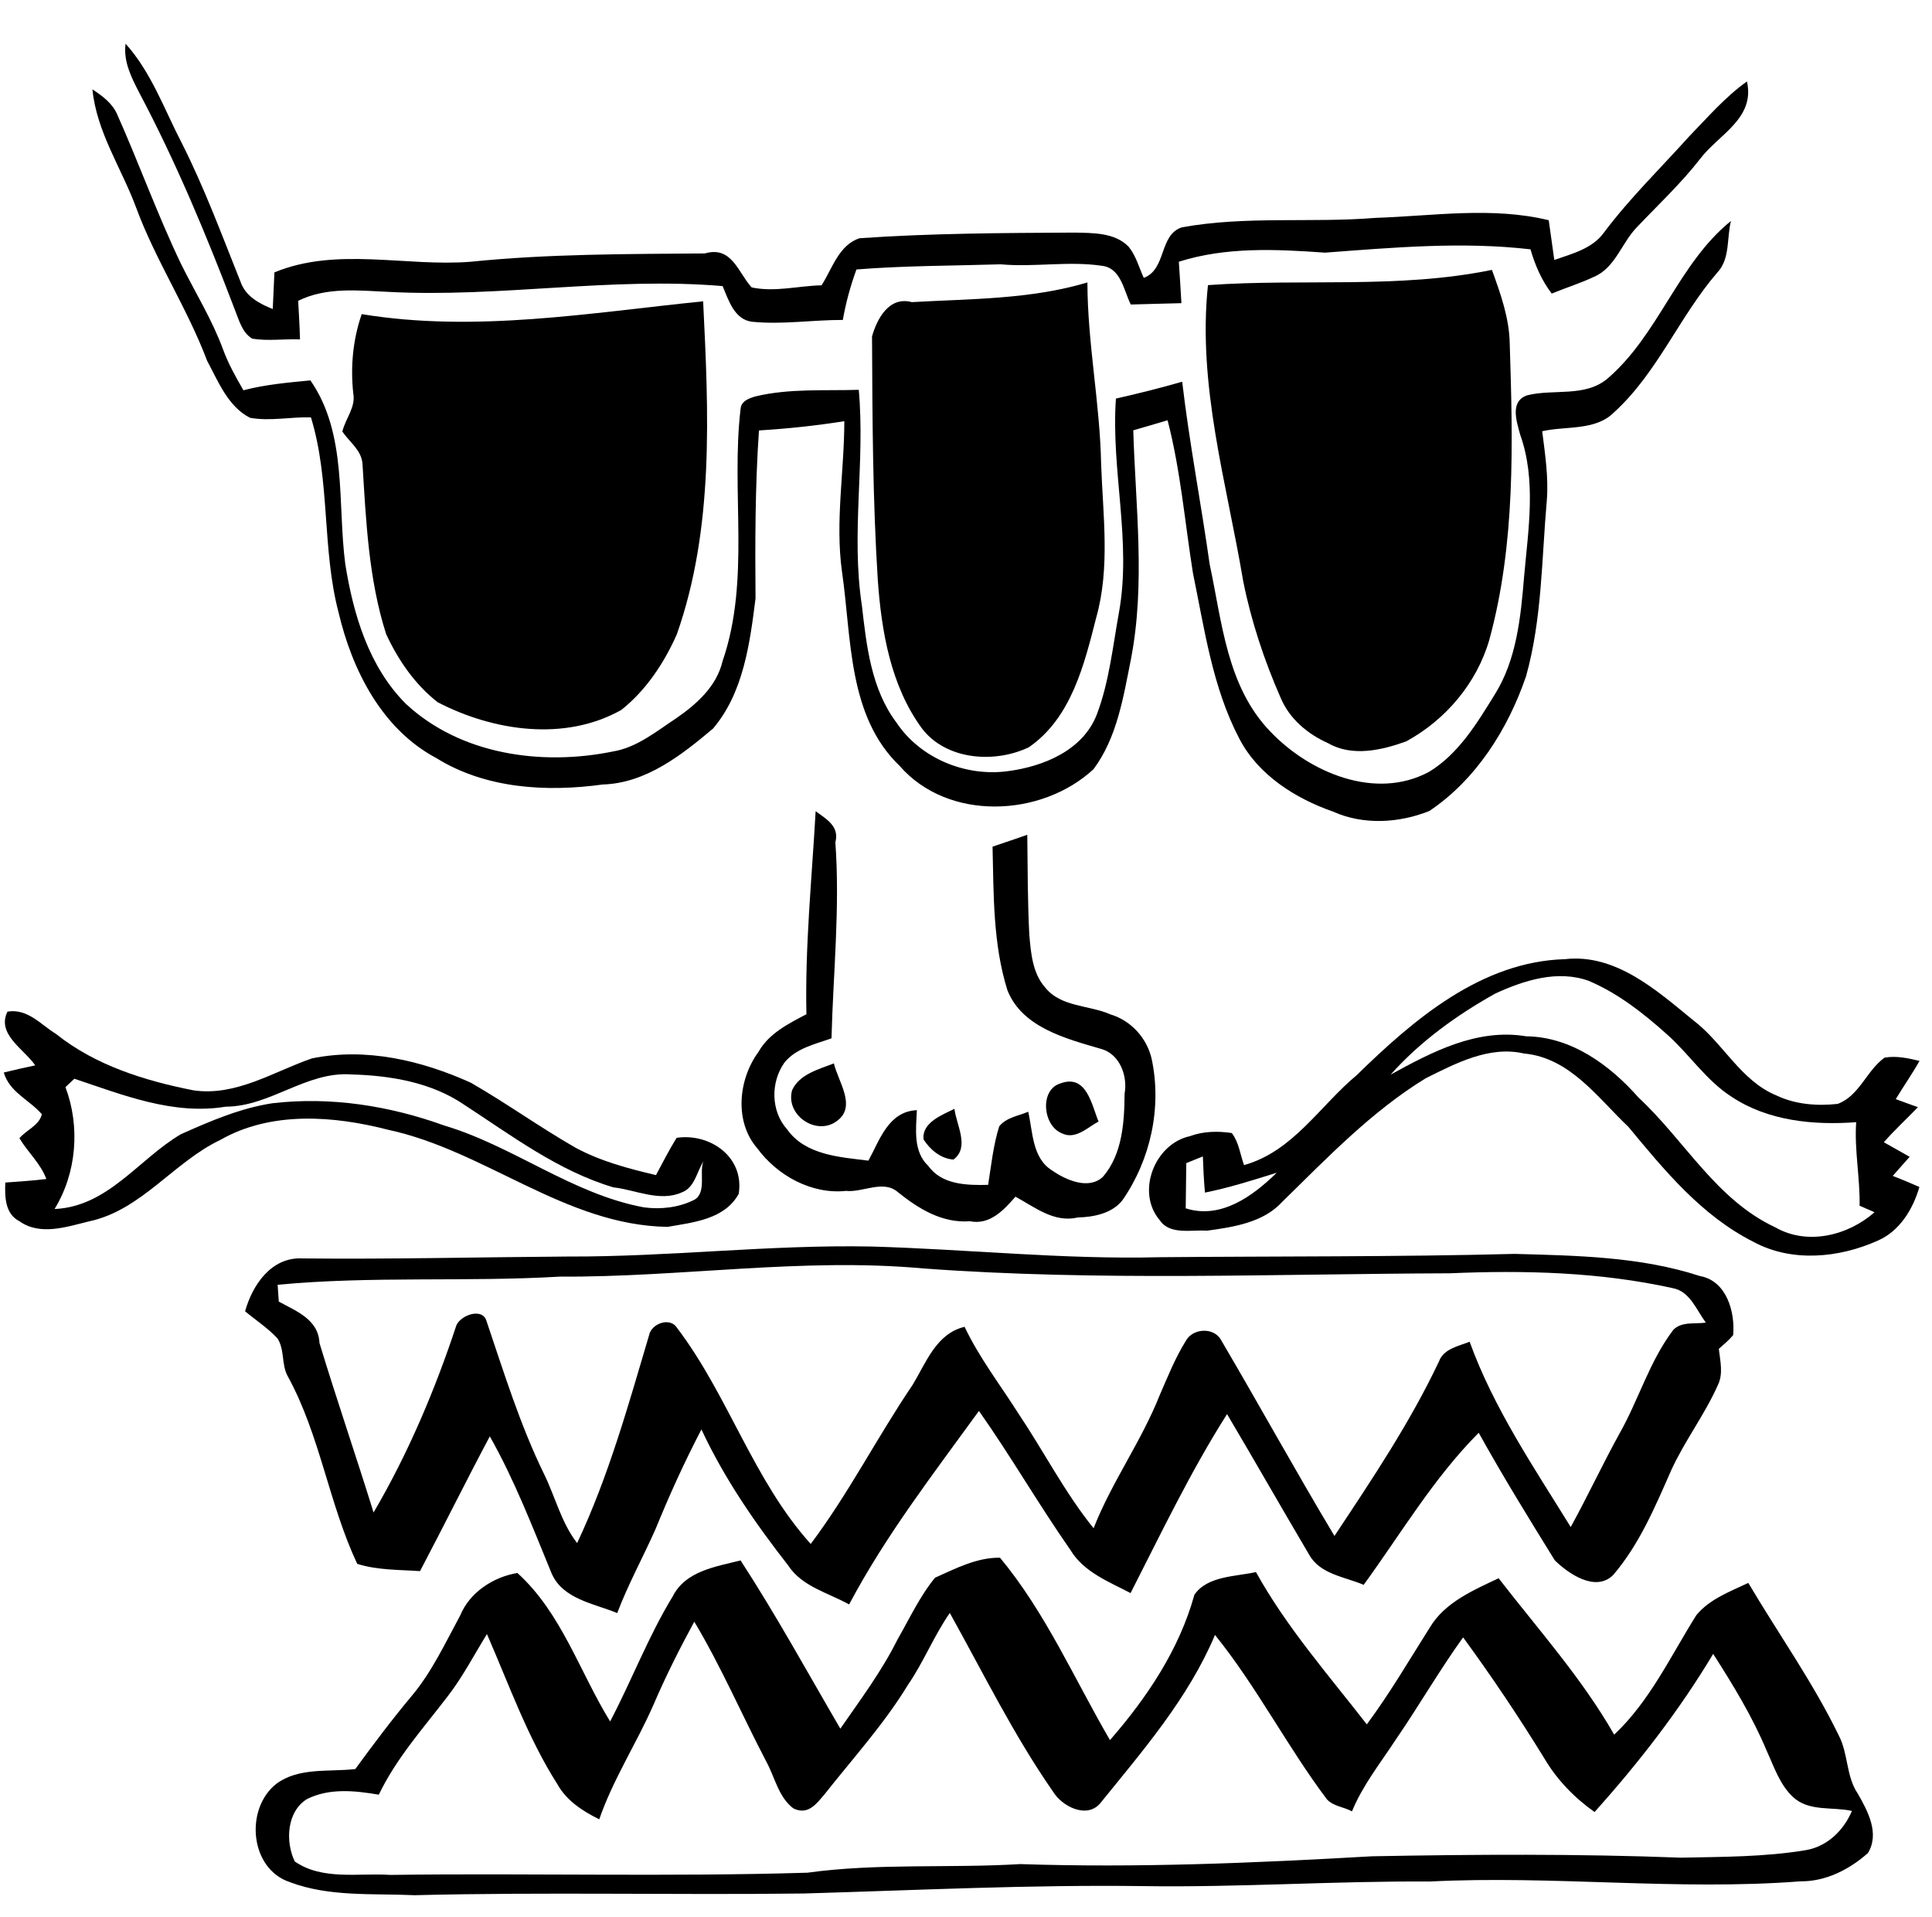 <?xml version="1.0" encoding="UTF-8" ?>
<!DOCTYPE svg PUBLIC "-//W3C//DTD SVG 1.1//EN" "http://www.w3.org/Graphics/SVG/1.1/DTD/svg11.dtd">
<svg width="500pt" height="496pt" viewBox="0 0 500 496" version="1.1" xmlns="http://www.w3.org/2000/svg">
<path fill="#ffffff" d=" M 0.00 0.00 L 500.00 0.00 L 500.00 496.00 L 0.00 496.00 L 0.00 0.00 Z" />
<path fill="#000000" d=" M 32.50 11.31 C 39.16 18.70 42.53 28.33 47.05 37.03 C 52.91 48.62 57.41 60.81 62.23 72.85 C 63.50 76.64 67.11 78.58 70.59 79.96 C 70.74 76.80 70.88 73.64 71.02 70.48 C 87.16 63.79 105.07 69.08 121.86 67.72 C 141.98 65.67 162.24 65.74 182.44 65.57 C 189.43 63.54 191.04 70.57 194.52 74.36 C 200.48 75.65 206.63 73.95 212.62 73.82 C 215.41 69.47 217.10 63.36 222.46 61.64 C 240.93 60.35 259.49 60.28 278.01 60.18 C 282.73 60.28 288.56 60.14 292.10 63.85 C 294.00 66.18 294.77 69.19 296.00 71.89 C 301.93 69.71 299.90 60.80 305.83 58.83 C 322.39 55.80 339.32 57.73 356.03 56.37 C 370.92 55.88 386.11 53.41 400.81 56.98 C 401.29 60.41 401.75 63.83 402.25 67.26 C 406.85 65.65 412.10 64.35 415.10 60.17 C 421.79 51.26 429.80 43.48 437.23 35.21 C 442.00 30.31 446.51 25.06 452.11 21.07 C 454.27 30.65 444.82 34.78 440.05 41.03 C 435.11 47.40 429.23 52.89 423.70 58.71 C 419.68 62.78 418.07 69.27 412.53 71.62 C 408.98 73.30 405.21 74.46 401.59 75.96 C 398.98 72.56 397.27 68.61 396.09 64.51 C 378.39 62.46 360.58 64.05 342.90 65.37 C 330.31 64.47 317.29 63.84 305.08 67.72 C 305.32 71.29 305.55 74.86 305.75 78.44 C 301.39 78.53 297.00 78.68 292.64 78.79 C 290.83 75.14 290.10 69.32 285.17 68.77 C 276.51 67.48 267.70 69.18 258.99 68.39 C 246.54 68.77 234.07 68.73 221.65 69.72 C 220.10 73.96 218.91 78.33 218.12 82.78 C 210.30 82.76 202.43 84.03 194.63 83.25 C 190.03 82.68 188.55 77.64 187.01 74.02 C 158.23 71.57 129.36 77.05 100.54 75.52 C 92.70 75.16 84.44 74.23 77.17 77.83 C 77.35 81.16 77.55 84.49 77.64 87.82 C 73.54 87.65 69.36 88.29 65.29 87.63 C 62.64 86.07 61.84 82.73 60.77 80.12 C 53.49 60.99 45.61 42.05 36.02 23.95 C 33.98 20.01 31.89 15.87 32.50 11.31 Z" />
<path fill="#000000" d=" M 23.92 23.12 C 26.43 24.78 29.01 26.66 30.28 29.49 C 36.00 42.32 40.76 55.57 46.83 68.25 C 50.47 75.60 54.85 82.62 57.70 90.34 C 59.06 94.07 61.01 97.55 63.00 100.98 C 68.67 99.49 74.51 98.99 80.33 98.42 C 89.93 112.21 87.29 130.20 89.36 145.96 C 91.44 158.96 95.44 172.46 104.97 182.04 C 119.12 195.28 140.14 198.20 158.56 194.45 C 164.79 193.44 169.79 189.28 174.92 185.90 C 180.24 182.24 185.48 177.61 187.01 171.03 C 194.27 149.97 189.09 127.30 191.68 105.64 C 191.91 103.69 193.99 103.01 195.61 102.54 C 204.32 100.47 213.37 101.14 222.25 100.86 C 223.93 119.46 220.21 138.19 223.06 156.71 C 224.25 167.14 225.48 178.30 232.01 186.97 C 238.19 196.22 249.88 201.01 260.81 199.53 C 270.01 198.34 280.25 194.17 283.85 184.88 C 287.05 176.46 287.97 167.36 289.57 158.55 C 292.93 140.14 287.48 121.59 288.80 103.13 C 294.55 101.83 300.28 100.40 305.95 98.77 C 307.80 114.59 310.84 130.23 313.06 145.99 C 316.28 160.98 317.49 177.60 328.74 189.26 C 338.84 199.87 355.91 207.18 369.83 199.71 C 377.47 195.08 382.22 187.16 386.81 179.75 C 392.53 170.65 393.57 159.60 394.44 149.15 C 395.51 137.00 397.64 124.26 393.42 112.46 C 392.47 108.96 390.72 103.86 395.20 102.29 C 401.97 100.56 410.20 102.86 416.00 97.97 C 429.34 86.55 434.25 68.26 447.97 57.17 C 446.85 61.51 447.81 66.95 444.45 70.50 C 434.60 81.90 428.94 96.50 417.67 106.73 C 412.88 111.53 405.16 110.17 399.12 111.58 C 399.86 117.48 400.78 123.43 400.32 129.40 C 398.97 144.63 399.09 160.15 394.94 174.98 C 390.28 188.61 382.02 201.73 369.90 209.84 C 362.07 212.97 352.85 213.52 345.01 210.00 C 335.26 206.59 325.67 200.57 320.77 191.18 C 313.78 177.89 311.74 162.83 308.74 148.31 C 306.63 135.11 305.54 121.71 302.17 108.74 C 299.20 109.60 296.26 110.51 293.29 111.34 C 293.87 131.01 296.47 150.96 292.70 170.48 C 290.74 180.27 289.12 190.84 282.99 199.03 C 269.52 211.50 245.36 212.57 232.83 198.17 C 219.36 185.25 220.41 165.11 217.91 147.95 C 216.11 134.97 218.50 121.97 218.51 108.98 C 211.18 110.14 203.82 110.92 196.42 111.37 C 195.42 125.84 195.41 140.34 195.53 154.83 C 194.07 166.46 192.40 179.27 184.52 188.52 C 176.38 195.38 167.14 202.65 155.98 202.98 C 141.43 204.98 125.66 204.07 112.90 196.13 C 98.87 188.67 91.16 173.45 87.64 158.55 C 83.27 141.96 85.52 124.44 80.47 107.99 C 75.24 107.83 69.89 109.04 64.71 108.10 C 59.02 105.21 56.50 98.74 53.62 93.38 C 48.46 79.71 40.30 67.43 35.23 53.72 C 31.46 43.51 25.00 34.17 23.92 23.12 Z" />
<path fill="#000000" d=" M 312.62 73.77 C 337.11 72.02 361.88 74.80 386.11 69.83 C 388.35 76.02 390.63 82.35 390.72 89.02 C 391.53 114.56 392.24 140.68 385.43 165.56 C 382.18 176.77 374.13 186.26 363.93 191.82 C 357.62 194.11 349.93 195.88 343.73 192.30 C 338.43 189.94 333.76 186.03 331.46 180.62 C 327.19 170.90 323.81 160.73 321.73 150.32 C 317.47 124.98 309.87 99.76 312.62 73.77 Z" />
<path fill="#000000" d=" M 235.99 78.17 C 251.19 77.30 266.70 77.49 281.42 73.08 C 281.45 88.81 284.66 104.27 284.97 119.99 C 285.42 133.26 287.36 146.85 283.69 159.84 C 280.59 171.99 277.27 185.71 266.29 193.33 C 257.47 197.57 244.85 196.71 238.57 188.44 C 230.50 177.41 228.11 163.33 227.17 150.02 C 225.84 129.05 225.78 108.02 225.68 87.03 C 226.99 82.50 230.05 76.58 235.99 78.17 Z" />
<path fill="#000000" d=" M 93.61 81.28 C 123.04 86.11 152.65 80.93 181.97 77.96 C 183.38 106.67 184.86 136.58 175.16 164.13 C 171.87 171.55 167.19 178.62 160.80 183.68 C 146.17 191.93 127.65 189.16 113.28 181.70 C 107.42 177.15 103.00 170.73 99.92 164.03 C 95.38 149.82 94.73 134.75 93.81 119.98 C 93.55 116.47 90.43 114.36 88.60 111.66 C 89.38 108.32 92.12 105.38 91.42 101.76 C 90.68 94.86 91.33 87.86 93.61 81.28 Z" />
<path fill="#000000" d=" M 211.09 209.89 C 213.70 211.85 217.33 213.71 216.19 217.95 C 217.42 234.82 215.63 251.78 215.19 268.66 C 210.91 270.17 205.97 271.23 202.98 274.97 C 199.40 280.07 199.48 287.53 203.72 292.22 C 208.43 298.89 217.40 299.39 224.74 300.30 C 227.68 295.00 229.87 287.58 237.29 287.24 C 237.07 292.17 236.26 297.96 240.27 301.69 C 243.74 306.57 250.28 306.70 255.73 306.57 C 256.53 301.50 257.05 296.36 258.59 291.44 C 260.39 289.13 263.56 288.74 266.10 287.65 C 267.30 292.80 267.10 299.60 272.22 302.80 C 275.81 305.31 281.76 307.96 285.44 304.48 C 290.48 298.64 290.99 290.31 291.04 282.99 C 291.89 278.35 289.77 272.66 284.89 271.37 C 275.94 268.76 264.49 265.85 260.71 256.18 C 256.96 244.22 257.17 231.46 256.87 219.06 C 259.86 218.05 262.87 217.05 265.86 215.99 C 265.96 224.59 265.94 233.19 266.38 241.79 C 266.79 246.51 267.19 251.77 270.49 255.50 C 274.57 260.62 281.86 260.01 287.43 262.48 C 292.74 264.08 296.82 268.60 298.05 273.98 C 300.73 286.53 297.78 300.05 290.49 310.54 C 287.80 313.97 283.06 314.90 278.97 315.00 C 272.81 316.46 267.83 312.35 262.80 309.63 C 259.80 313.05 256.20 317.03 251.01 315.98 C 243.83 316.53 237.71 312.74 232.40 308.48 C 228.64 305.14 223.28 308.60 218.97 308.13 C 210.04 309.08 201.15 304.16 195.94 297.06 C 189.98 290.15 191.09 279.25 196.28 272.19 C 198.97 267.38 204.03 264.88 208.70 262.42 C 208.32 244.85 210.10 227.40 211.09 209.89 Z" />
<path fill="#000000" d=" M 351.15 278.15 C 365.92 263.72 383.37 248.79 405.04 248.17 C 418.11 246.70 428.70 256.21 438.12 263.91 C 445.91 269.76 450.41 279.59 459.73 283.43 C 464.64 285.77 470.24 286.20 475.59 285.62 C 481.23 283.53 483.05 276.99 487.73 273.65 C 490.78 273.12 493.83 273.79 496.77 274.50 C 494.86 277.89 492.62 281.06 490.62 284.39 C 492.53 285.08 494.44 285.77 496.35 286.48 C 493.42 289.51 490.32 292.37 487.54 295.54 C 489.21 296.48 492.55 298.37 494.22 299.31 C 492.76 300.96 491.28 302.59 489.84 304.25 C 492.16 305.15 494.46 306.11 496.74 307.12 C 495.08 312.85 491.63 318.55 485.96 321.00 C 475.94 325.50 463.68 326.68 453.79 321.31 C 440.40 314.57 430.81 302.88 421.44 291.57 C 413.46 284.02 406.30 273.67 394.40 272.58 C 385.44 270.52 376.76 275.12 368.99 278.98 C 354.99 287.54 343.55 299.51 331.89 310.91 C 326.99 316.34 319.19 317.49 312.33 318.43 C 308.47 318.12 302.80 319.61 300.19 315.77 C 293.89 308.49 298.82 295.93 307.95 293.97 C 311.37 292.69 315.21 292.61 318.79 293.16 C 320.62 295.56 320.95 298.65 321.95 301.46 C 334.65 297.90 341.54 286.15 351.15 278.15 Z" />
<path fill="#ffffff" d=" M 387.03 257.04 C 394.46 253.65 403.13 250.86 411.20 253.80 C 418.77 257.02 425.31 262.16 431.39 267.61 C 437.22 272.77 441.50 279.53 448.15 283.79 C 457.56 290.04 469.36 291.18 480.38 290.35 C 479.88 297.58 481.40 304.74 481.26 311.97 C 482.55 312.53 483.83 313.09 485.13 313.65 C 478.23 319.72 467.72 322.31 459.42 317.55 C 444.13 310.42 435.97 295.03 424.04 283.97 C 416.61 275.55 406.64 268.26 394.98 268.13 C 382.26 266.01 370.57 272.17 359.87 278.06 C 367.55 269.46 377.00 262.63 387.03 257.04 Z" />
<path fill="#000000" d=" M 1.94 261.74 C 7.16 260.90 10.53 265.09 14.46 267.49 C 24.64 275.64 37.42 279.62 50.02 282.10 C 61.04 283.75 70.78 277.27 80.72 273.85 C 94.71 270.97 109.10 274.37 121.87 280.15 C 131.10 285.46 139.77 291.71 149.01 296.99 C 155.50 300.48 162.65 302.37 169.77 304.04 C 171.49 300.80 173.18 297.53 175.10 294.40 C 183.73 293.12 192.70 299.33 191.18 308.89 C 187.53 315.52 179.42 316.27 172.74 317.44 C 146.25 317.00 125.67 297.74 100.51 292.33 C 86.34 288.67 70.18 287.43 57.02 294.94 C 44.89 300.71 36.60 313.14 23.02 316.02 C 17.24 317.43 10.41 319.80 5.03 315.98 C 1.26 314.07 1.24 309.59 1.37 305.97 C 4.92 305.70 8.47 305.49 12.00 305.05 C 10.49 301.01 7.19 298.13 5.03 294.50 C 6.82 292.34 10.15 291.22 10.83 288.30 C 7.63 284.57 2.48 282.65 0.98 277.50 C 3.68 276.83 6.40 276.23 9.12 275.65 C 6.25 271.46 -0.96 267.59 1.94 261.74 Z" />
<path fill="#000000" d=" M 204.99 282.09 C 206.88 277.91 211.95 276.65 215.81 275.14 C 216.87 279.72 221.62 286.10 216.86 289.84 C 211.61 294.19 203.19 288.69 204.99 282.09 Z" />
<path fill="#ffffff" d=" M 58.41 286.34 C 70.03 286.30 79.24 277.14 90.99 278.00 C 101.06 278.28 111.65 280.04 120.14 285.84 C 132.43 293.84 144.48 302.96 158.73 307.21 C 164.47 307.85 170.75 311.06 176.44 308.52 C 179.81 307.29 180.30 303.20 182.08 300.44 C 180.83 303.05 183.04 308.67 179.59 310.48 C 175.63 312.45 171.01 312.97 166.66 312.39 C 148.05 308.95 132.87 296.53 114.92 291.20 C 100.75 286.08 85.55 283.70 70.51 285.45 C 62.22 286.71 54.41 290.07 46.80 293.47 C 35.87 299.91 27.95 312.21 14.12 312.82 C 19.85 303.49 20.79 291.50 16.94 281.29 C 17.71 280.56 18.48 279.84 19.24 279.11 C 31.87 283.32 44.76 288.57 58.41 286.34 Z" />
<path fill="#000000" d=" M 274.38 280.34 C 281.19 277.76 282.51 285.84 284.30 290.18 C 281.44 291.71 278.33 294.95 274.86 293.25 C 269.88 291.34 268.99 282.01 274.38 280.34 Z" />
<path fill="#000000" d=" M 239.02 294.83 C 238.51 290.38 243.99 288.42 247.01 286.89 C 247.52 291.15 251.03 296.83 246.76 300.02 C 243.49 299.81 240.72 297.48 239.02 294.83 Z" />
<path fill="#ffffff" d=" M 307.01 300.94 C 308.44 300.35 309.87 299.77 311.30 299.20 C 311.40 302.32 311.56 305.45 311.84 308.57 C 318.15 307.31 324.28 305.34 330.42 303.43 C 324.23 309.48 315.95 315.55 306.86 312.64 C 306.90 309.71 306.98 303.87 307.01 300.94 Z" />
<path fill="#000000" d=" M 146.99 325.11 C 173.16 325.21 199.23 322.01 225.41 322.52 C 250.27 323.21 275.09 325.91 299.99 325.29 C 330.65 325.01 361.31 325.23 391.96 324.43 C 408.00 324.87 424.54 325.13 439.93 330.16 C 446.84 331.37 449.08 339.47 448.54 345.44 C 447.45 346.76 446.11 347.86 444.83 349.00 C 445.18 352.11 446.04 355.46 444.56 358.42 C 441.16 366.07 435.99 372.79 432.51 380.41 C 428.35 389.85 424.27 399.60 417.49 407.51 C 412.91 412.06 405.87 407.13 402.38 403.72 C 395.64 392.83 388.90 381.91 382.69 370.71 C 371.04 382.40 362.58 396.78 352.92 410.06 C 348.00 407.95 341.63 407.36 338.78 402.21 C 331.65 390.14 324.71 377.95 317.56 365.88 C 308.13 380.71 300.57 396.57 292.59 412.19 C 286.93 409.23 280.44 406.75 277.00 401.00 C 268.78 389.24 261.62 376.79 253.35 365.06 C 241.55 381.33 229.19 397.32 219.75 415.13 C 214.33 412.11 207.55 410.52 203.97 405.03 C 195.39 394.04 187.44 382.52 181.53 369.85 C 177.14 378.25 173.22 386.89 169.64 395.67 C 166.41 402.93 162.56 409.91 159.74 417.36 C 153.71 414.88 145.66 413.78 142.76 407.10 C 137.82 395.12 133.17 382.95 126.76 371.64 C 120.61 383.20 114.81 394.93 108.70 406.51 C 103.25 406.13 97.72 406.29 92.45 404.63 C 85.10 389.00 82.85 371.42 74.53 356.20 C 72.75 353.13 73.76 349.22 71.78 346.26 C 69.30 343.60 66.21 341.60 63.43 339.28 C 65.33 332.46 70.23 325.18 78.28 325.60 C 101.18 325.84 124.09 325.27 146.99 325.11 Z" />
<path fill="#ffffff" d=" M 144.89 330.31 C 176.29 330.51 207.64 325.32 239.03 328.20 C 284.35 331.53 329.83 329.60 375.21 329.45 C 394.47 328.62 414.00 329.11 432.89 333.29 C 437.38 334.11 439.04 338.97 441.47 342.21 C 438.71 342.62 435.23 341.86 433.08 344.05 C 426.86 352.20 424.09 362.21 419.06 371.03 C 414.69 378.96 410.87 387.17 406.50 395.10 C 396.95 379.63 386.57 364.36 380.34 347.16 C 377.53 348.29 373.63 348.95 372.42 352.22 C 364.90 368.14 355.06 382.77 345.36 397.41 C 335.35 380.72 325.97 363.65 316.10 346.87 C 314.33 343.34 308.74 343.58 306.92 346.89 C 304.14 351.34 302.19 356.25 300.10 361.05 C 295.37 372.98 287.71 383.46 283.02 395.42 C 275.53 386.13 270.11 375.47 263.48 365.60 C 258.79 358.21 253.40 351.24 249.64 343.30 C 242.32 345.02 239.69 352.53 236.22 358.26 C 227.06 371.77 219.64 386.40 209.81 399.48 C 194.97 382.99 188.55 361.18 175.27 343.64 C 173.58 340.85 169.22 342.22 168.16 344.87 C 162.70 363.25 157.57 381.86 149.36 399.25 C 145.22 393.94 143.67 387.15 140.71 381.20 C 134.56 368.58 130.42 355.13 125.93 341.87 C 124.95 338.23 119.32 340.21 118.12 342.88 C 112.58 359.66 105.63 376.06 96.68 391.34 C 92.14 376.68 87.14 362.17 82.68 347.49 C 82.41 341.36 76.62 339.23 72.15 336.77 C 72.05 335.32 71.95 333.87 71.85 332.42 C 96.12 330.11 120.57 331.74 144.89 330.31 Z" />
<path fill="#000000" d=" M 241.99 408.21 C 247.31 405.84 252.81 402.95 258.80 403.04 C 270.60 417.24 278.02 434.37 287.26 450.23 C 296.84 439.24 305.19 426.80 309.11 412.62 C 312.47 407.70 319.90 407.93 325.04 406.75 C 332.92 420.98 343.78 433.35 353.73 446.16 C 359.68 438.14 364.71 429.51 370.04 421.09 C 373.94 414.57 381.27 411.47 387.84 408.35 C 398.10 421.62 409.38 434.18 417.75 448.82 C 426.96 440.17 432.37 428.47 439.00 417.92 C 442.40 413.75 447.71 411.81 452.46 409.56 C 460.26 422.73 469.19 435.26 475.89 449.06 C 478.36 453.82 477.75 459.62 480.81 464.11 C 483.42 468.65 486.49 474.42 483.42 479.45 C 478.65 483.69 472.51 486.84 465.99 486.77 C 434.03 489.24 402.01 485.19 370.03 486.82 C 345.34 486.66 320.69 488.37 296.00 488.01 C 266.65 487.61 237.33 489.07 208.01 489.92 C 174.44 490.33 140.87 489.52 107.31 490.36 C 96.57 489.86 85.24 490.86 74.99 486.97 C 64.56 483.49 63.35 467.93 71.53 461.53 C 77.35 457.22 85.13 458.51 91.95 457.72 C 96.69 451.24 101.51 444.81 106.67 438.66 C 111.84 432.45 115.25 425.06 119.08 418.02 C 121.55 411.99 127.66 408.03 133.90 406.99 C 145.30 417.30 149.99 432.55 157.90 445.40 C 163.52 434.73 167.81 423.34 174.11 413.03 C 177.44 406.44 185.29 405.36 191.66 403.74 C 200.87 417.89 208.97 432.70 217.48 447.27 C 222.68 439.76 228.20 432.40 232.28 424.19 C 235.38 418.81 238.04 413.01 241.99 408.21 Z" />
<path fill="#ffffff" d=" M 234.96 435.96 C 239.05 430.02 241.69 423.25 245.81 417.34 C 254.47 432.88 262.34 448.93 272.53 463.57 C 274.78 467.29 281.06 470.62 284.62 466.72 C 295.72 453.00 307.50 439.47 314.44 423.02 C 325.25 436.41 333.10 451.87 343.44 465.60 C 345.14 467.38 347.82 467.52 349.89 468.67 C 352.65 461.94 357.21 456.24 361.15 450.21 C 367.16 441.47 372.46 432.26 378.65 423.65 C 386.12 433.85 393.16 444.36 399.78 455.13 C 403.01 460.57 407.51 465.20 412.68 468.84 C 424.07 456.12 434.59 442.59 443.37 427.92 C 448.50 435.95 453.50 444.11 457.19 452.93 C 459.13 457.12 460.57 461.74 464.06 464.99 C 468.21 468.80 474.22 467.42 479.28 468.56 C 477.14 473.57 472.98 477.69 467.47 478.68 C 456.80 480.48 445.88 480.42 435.09 480.65 C 408.44 479.63 381.75 479.79 355.09 480.29 C 324.77 482.03 294.40 483.32 264.03 482.31 C 245.68 483.42 227.20 482.02 208.95 484.54 C 172.98 485.63 136.98 484.62 101.00 485.11 C 92.87 484.56 83.47 486.60 76.30 481.64 C 73.82 476.59 74.17 468.73 79.46 465.48 C 85.30 462.58 91.88 463.31 98.04 464.35 C 102.55 454.93 109.58 447.12 115.87 438.89 C 119.76 433.86 122.68 428.19 126.02 422.80 C 131.75 435.91 136.55 449.58 144.29 461.70 C 146.69 465.98 150.80 468.58 155.08 470.73 C 158.67 460.36 164.70 451.15 169.10 441.14 C 172.25 433.78 175.86 426.63 179.68 419.59 C 186.63 431.20 191.97 443.65 198.23 455.62 C 200.51 459.71 201.41 464.91 205.29 467.88 C 209.13 469.80 211.34 466.63 213.34 464.32 C 220.69 454.99 228.76 446.14 234.96 435.96 Z" />
</svg>
